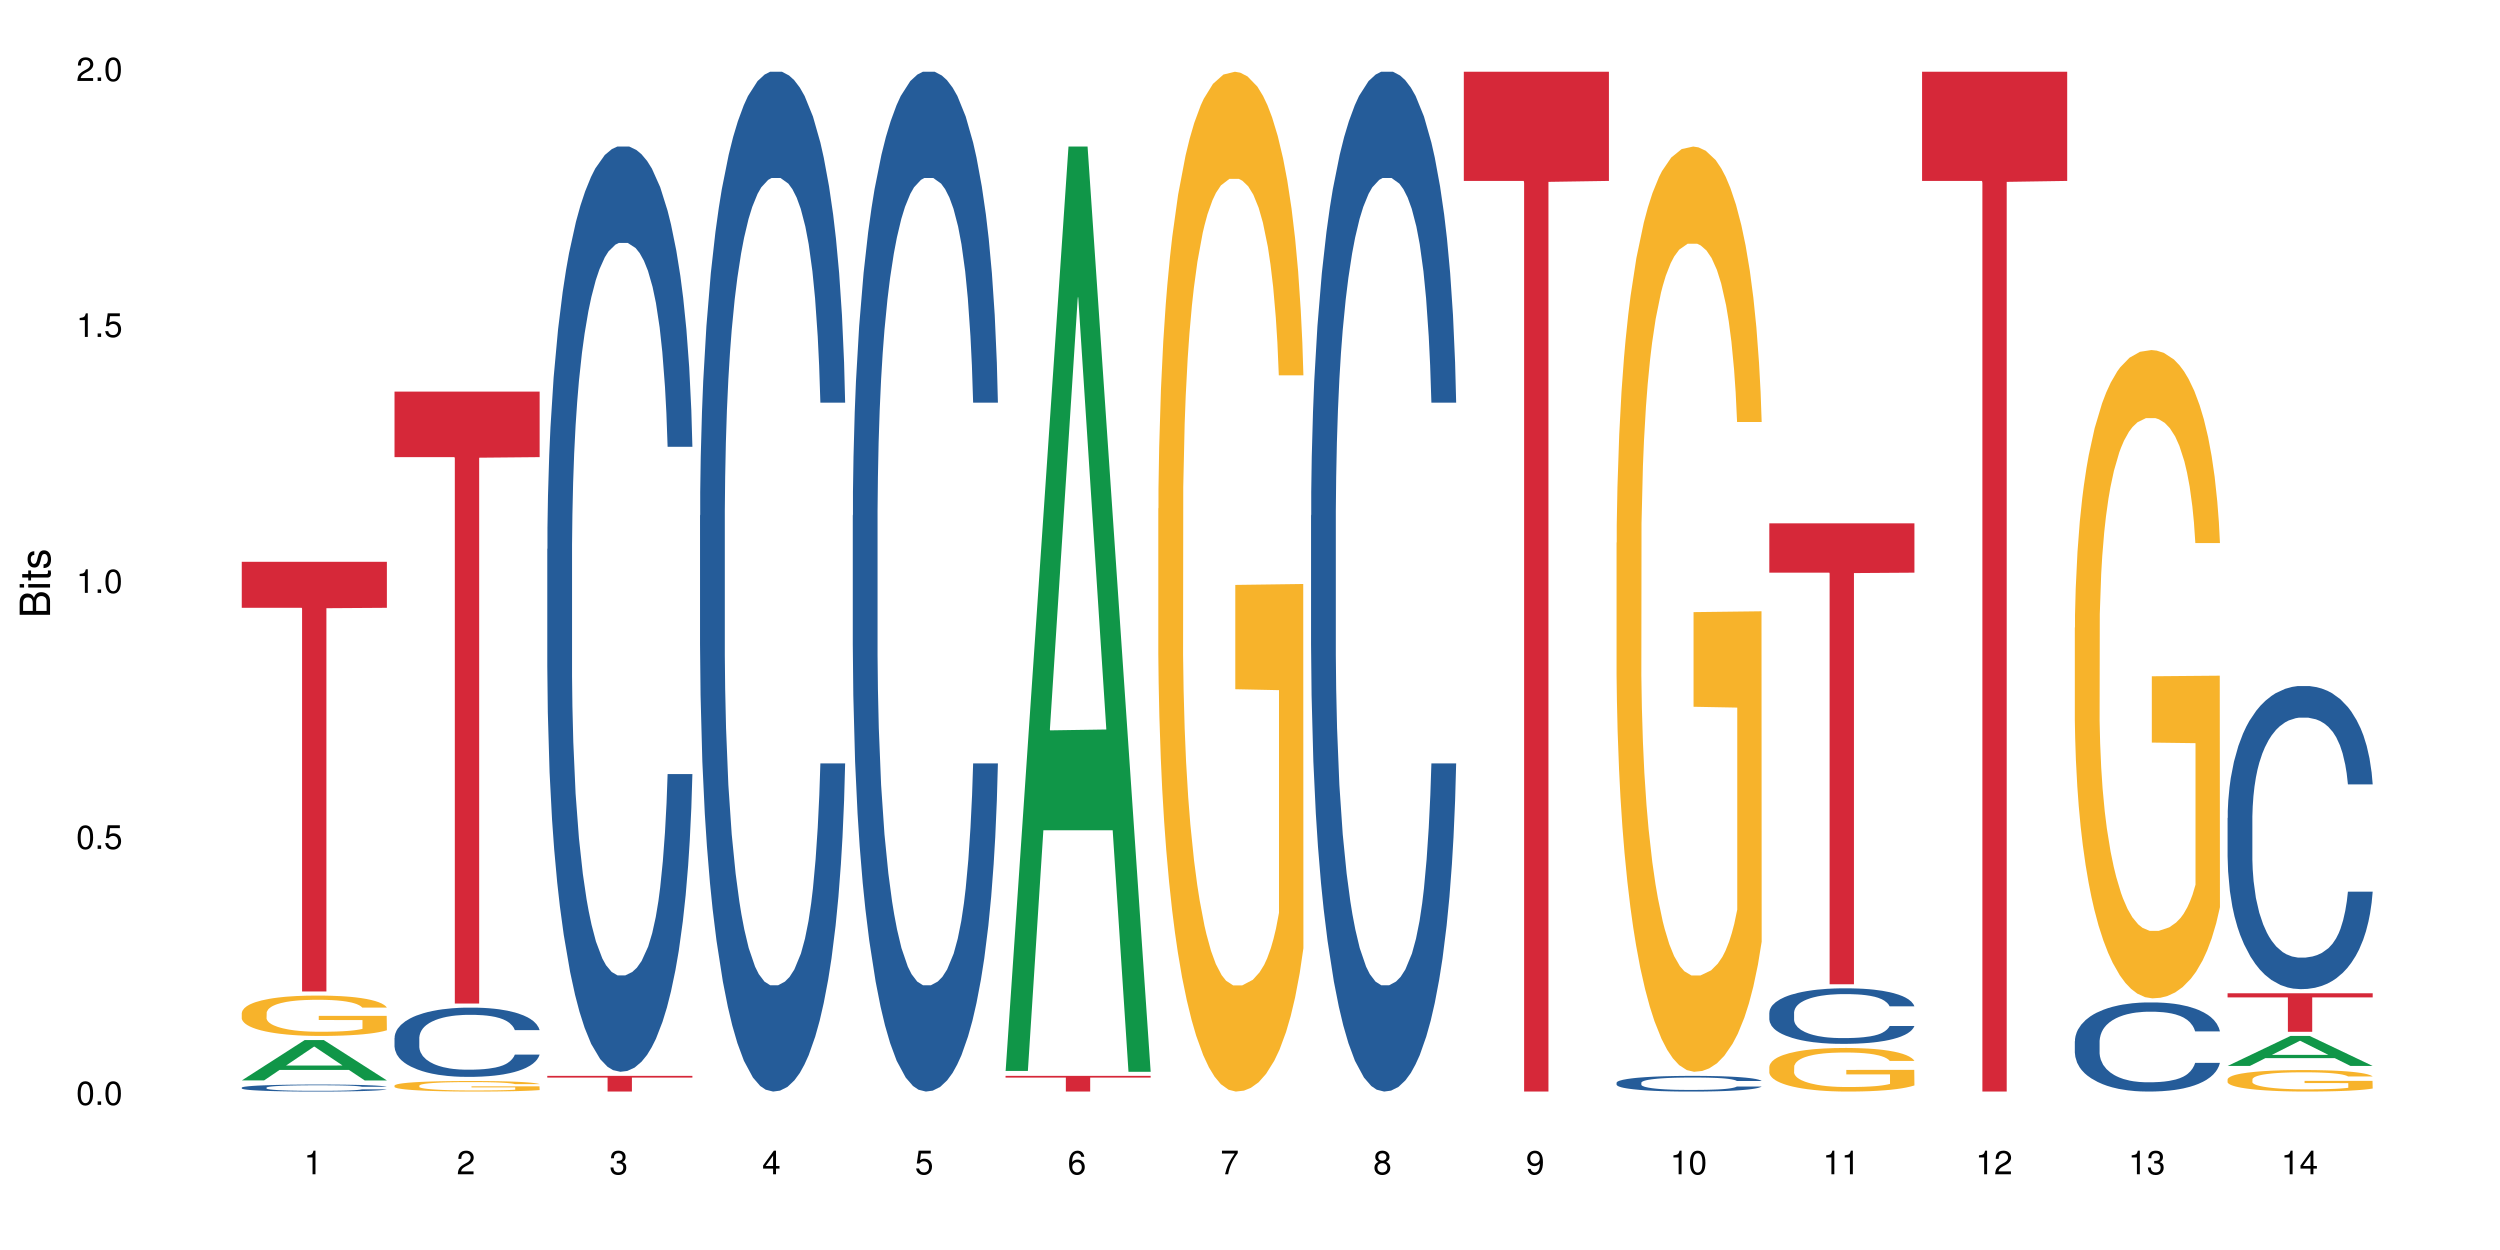 <?xml version="1.0" encoding="UTF-8"?>
<svg xmlns="http://www.w3.org/2000/svg" xmlns:xlink="http://www.w3.org/1999/xlink" width="720pt" height="360pt" viewBox="0 0 720 360" version="1.1">
<defs>
<g>
<symbol overflow="visible" id="glyph0-0">
<path style="stroke:none;" d=""/>
</symbol>
<symbol overflow="visible" id="glyph0-1">
<path style="stroke:none;" d="M 2.641 -6.797 C 2 -6.797 1.422 -6.531 1.078 -6.047 C 0.641 -5.453 0.406 -4.547 0.406 -3.297 C 0.406 -1 1.188 0.219 2.641 0.219 C 4.078 0.219 4.859 -1 4.859 -3.234 C 4.859 -4.562 4.656 -5.438 4.203 -6.047 C 3.844 -6.531 3.281 -6.797 2.641 -6.797 Z M 2.641 -6.047 C 3.547 -6.047 4 -5.125 4 -3.312 C 4 -1.375 3.562 -0.484 2.625 -0.484 C 1.734 -0.484 1.281 -1.422 1.281 -3.281 C 1.281 -5.141 1.734 -6.047 2.641 -6.047 Z M 2.641 -6.047 "/>
</symbol>
<symbol overflow="visible" id="glyph0-2">
<path style="stroke:none;" d="M 1.828 -1 L 0.828 -1 L 0.828 0 L 1.828 0 Z M 1.828 -1 "/>
</symbol>
<symbol overflow="visible" id="glyph0-3">
<path style="stroke:none;" d="M 4.562 -6.797 L 1.062 -6.797 L 0.547 -3.094 L 1.328 -3.094 C 1.719 -3.562 2.047 -3.734 2.578 -3.734 C 3.484 -3.734 4.062 -3.109 4.062 -2.094 C 4.062 -1.125 3.484 -0.531 2.578 -0.531 C 1.828 -0.531 1.375 -0.906 1.188 -1.672 L 0.328 -1.672 C 0.453 -1.109 0.547 -0.844 0.75 -0.594 C 1.125 -0.078 1.828 0.219 2.594 0.219 C 3.969 0.219 4.922 -0.781 4.922 -2.219 C 4.922 -3.562 4.031 -4.484 2.719 -4.484 C 2.25 -4.484 1.859 -4.359 1.469 -4.062 L 1.734 -5.969 L 4.562 -5.969 Z M 4.562 -6.797 "/>
</symbol>
<symbol overflow="visible" id="glyph0-4">
<path style="stroke:none;" d="M 2.484 -4.844 L 2.484 0 L 3.328 0 L 3.328 -6.797 L 2.766 -6.797 C 2.469 -5.75 2.281 -5.609 0.984 -5.453 L 0.984 -4.844 Z M 2.484 -4.844 "/>
</symbol>
<symbol overflow="visible" id="glyph0-5">
<path style="stroke:none;" d="M 4.859 -0.828 L 1.281 -0.828 C 1.359 -1.391 1.672 -1.75 2.5 -2.234 L 3.469 -2.75 C 4.406 -3.266 4.906 -3.969 4.906 -4.812 C 4.906 -5.375 4.672 -5.906 4.266 -6.266 C 3.859 -6.625 3.375 -6.797 2.719 -6.797 C 1.859 -6.797 1.219 -6.5 0.844 -5.922 C 0.609 -5.562 0.5 -5.125 0.484 -4.438 L 1.328 -4.438 C 1.359 -4.906 1.406 -5.188 1.531 -5.406 C 1.75 -5.812 2.188 -6.062 2.703 -6.062 C 3.469 -6.062 4.031 -5.516 4.031 -4.781 C 4.031 -4.25 3.719 -3.797 3.125 -3.438 L 2.234 -2.938 C 0.812 -2.141 0.406 -1.5 0.328 0 L 4.859 0 Z M 4.859 -0.828 "/>
</symbol>
<symbol overflow="visible" id="glyph0-6">
<path style="stroke:none;" d="M 2.125 -3.125 L 2.578 -3.125 C 3.516 -3.125 3.984 -2.703 3.984 -1.891 C 3.984 -1.031 3.469 -0.531 2.578 -0.531 C 1.656 -0.531 1.203 -0.984 1.156 -1.969 L 0.312 -1.969 C 0.344 -1.422 0.438 -1.078 0.609 -0.766 C 0.953 -0.109 1.625 0.219 2.547 0.219 C 3.953 0.219 4.859 -0.609 4.859 -1.906 C 4.859 -2.766 4.516 -3.25 3.703 -3.516 C 4.344 -3.766 4.656 -4.25 4.656 -4.938 C 4.656 -6.109 3.875 -6.797 2.578 -6.797 C 1.203 -6.797 0.484 -6.047 0.453 -4.609 L 1.297 -4.609 C 1.312 -5.016 1.344 -5.25 1.453 -5.453 C 1.641 -5.828 2.062 -6.062 2.594 -6.062 C 3.344 -6.062 3.797 -5.625 3.797 -4.906 C 3.797 -4.422 3.609 -4.141 3.25 -3.984 C 3.016 -3.891 2.719 -3.844 2.125 -3.844 Z M 2.125 -3.125 "/>
</symbol>
<symbol overflow="visible" id="glyph0-7">
<path style="stroke:none;" d="M 3.141 -1.625 L 3.141 0 L 3.984 0 L 3.984 -1.625 L 4.984 -1.625 L 4.984 -2.391 L 3.984 -2.391 L 3.984 -6.797 L 3.359 -6.797 L 0.266 -2.516 L 0.266 -1.625 Z M 3.141 -2.391 L 1 -2.391 L 3.141 -5.359 Z M 3.141 -2.391 "/>
</symbol>
<symbol overflow="visible" id="glyph0-8">
<path style="stroke:none;" d="M 4.781 -5.031 C 4.609 -6.141 3.891 -6.797 2.844 -6.797 C 2.094 -6.797 1.422 -6.438 1.031 -5.828 C 0.609 -5.172 0.406 -4.344 0.406 -3.094 C 0.406 -1.953 0.578 -1.234 0.984 -0.625 C 1.359 -0.078 1.953 0.219 2.703 0.219 C 3.984 0.219 4.922 -0.734 4.922 -2.078 C 4.922 -3.344 4.062 -4.234 2.844 -4.234 C 2.172 -4.234 1.641 -3.969 1.281 -3.469 C 1.281 -5.125 1.828 -6.047 2.797 -6.047 C 3.391 -6.047 3.797 -5.672 3.938 -5.031 Z M 2.734 -3.484 C 3.547 -3.484 4.062 -2.922 4.062 -2 C 4.062 -1.156 3.484 -0.531 2.703 -0.531 C 1.922 -0.531 1.328 -1.188 1.328 -2.047 C 1.328 -2.891 1.906 -3.484 2.734 -3.484 Z M 2.734 -3.484 "/>
</symbol>
<symbol overflow="visible" id="glyph0-9">
<path style="stroke:none;" d="M 4.984 -6.797 L 0.438 -6.797 L 0.438 -5.969 L 4.109 -5.969 C 2.5 -3.656 1.828 -2.234 1.328 0 L 2.219 0 C 2.594 -2.172 3.453 -4.047 4.984 -6.094 Z M 4.984 -6.797 "/>
</symbol>
<symbol overflow="visible" id="glyph0-10">
<path style="stroke:none;" d="M 3.75 -3.578 C 4.453 -4 4.688 -4.344 4.688 -4.984 C 4.688 -6.047 3.844 -6.797 2.641 -6.797 C 1.438 -6.797 0.594 -6.047 0.594 -4.984 C 0.594 -4.359 0.828 -4.016 1.516 -3.578 C 0.734 -3.203 0.359 -2.641 0.359 -1.891 C 0.359 -0.641 1.297 0.219 2.641 0.219 C 3.984 0.219 4.922 -0.641 4.922 -1.875 C 4.922 -2.641 4.531 -3.203 3.75 -3.578 Z M 2.641 -6.047 C 3.359 -6.047 3.812 -5.625 3.812 -4.969 C 3.812 -4.344 3.344 -3.922 2.641 -3.922 C 1.922 -3.922 1.453 -4.344 1.453 -4.984 C 1.453 -5.625 1.922 -6.047 2.641 -6.047 Z M 2.641 -3.203 C 3.484 -3.203 4.062 -2.672 4.062 -1.875 C 4.062 -1.062 3.484 -0.531 2.625 -0.531 C 1.797 -0.531 1.219 -1.078 1.219 -1.875 C 1.219 -2.672 1.797 -3.203 2.641 -3.203 Z M 2.641 -3.203 "/>
</symbol>
<symbol overflow="visible" id="glyph0-11">
<path style="stroke:none;" d="M 0.516 -1.547 C 0.672 -0.438 1.406 0.219 2.438 0.219 C 3.188 0.219 3.859 -0.141 4.266 -0.75 C 4.688 -1.406 4.891 -2.25 4.891 -3.484 C 4.891 -4.625 4.703 -5.359 4.312 -5.953 C 3.938 -6.5 3.344 -6.797 2.594 -6.797 C 1.297 -6.797 0.359 -5.844 0.359 -4.516 C 0.359 -3.25 1.234 -2.344 2.453 -2.344 C 3.094 -2.344 3.562 -2.578 4.016 -3.109 C 4 -1.453 3.469 -0.531 2.5 -0.531 C 1.906 -0.531 1.484 -0.906 1.359 -1.547 Z M 2.578 -6.062 C 3.375 -6.062 3.969 -5.406 3.969 -4.531 C 3.969 -3.688 3.375 -3.094 2.547 -3.094 C 1.734 -3.094 1.234 -3.672 1.234 -4.578 C 1.234 -5.438 1.797 -6.062 2.578 -6.062 Z M 2.578 -6.062 "/>
</symbol>
<symbol overflow="visible" id="glyph1-0">
<path style="stroke:none;" d=""/>
</symbol>
<symbol overflow="visible" id="glyph1-1">
<path style="stroke:none;" d="M 0 -0.953 L 0 -4.891 C 0 -5.719 -0.234 -6.344 -0.734 -6.797 C -1.188 -7.234 -1.812 -7.469 -2.5 -7.469 C -3.547 -7.469 -4.188 -7 -4.625 -5.875 C -4.984 -6.672 -5.641 -7.094 -6.531 -7.094 C -7.156 -7.094 -7.734 -6.859 -8.141 -6.391 C -8.562 -5.938 -8.75 -5.344 -8.75 -4.5 L -8.75 -0.953 Z M -4.984 -2.062 L -7.766 -2.062 L -7.766 -4.219 C -7.766 -4.844 -7.688 -5.203 -7.453 -5.5 C -7.219 -5.812 -6.859 -5.969 -6.375 -5.969 C -5.906 -5.969 -5.531 -5.812 -5.297 -5.5 C -5.062 -5.203 -4.984 -4.844 -4.984 -4.219 Z M -0.984 -2.062 L -4 -2.062 L -4 -4.781 C -4 -5.328 -3.859 -5.688 -3.578 -5.953 C -3.297 -6.219 -2.922 -6.359 -2.484 -6.359 C -2.062 -6.359 -1.688 -6.219 -1.406 -5.953 C -1.109 -5.688 -0.984 -5.328 -0.984 -4.781 Z M -0.984 -2.062 "/>
</symbol>
<symbol overflow="visible" id="glyph1-2">
<path style="stroke:none;" d="M -6.281 -1.797 L -6.281 -0.797 L 0 -0.797 L 0 -1.797 Z M -8.75 -1.797 L -8.75 -0.797 L -7.484 -0.797 L -7.484 -1.797 Z M -8.75 -1.797 "/>
</symbol>
<symbol overflow="visible" id="glyph1-3">
<path style="stroke:none;" d="M -6.281 -3.047 L -6.281 -2.016 L -8.016 -2.016 L -8.016 -1.016 L -6.281 -1.016 L -6.281 -0.172 L -5.469 -0.172 L -5.469 -1.016 L -0.719 -1.016 C -0.078 -1.016 0.281 -1.453 0.281 -2.234 C 0.281 -2.469 0.25 -2.719 0.188 -3.047 L -0.641 -3.047 C -0.609 -2.922 -0.594 -2.766 -0.594 -2.562 C -0.594 -2.141 -0.719 -2.016 -1.156 -2.016 L -5.469 -2.016 L -5.469 -3.047 Z M -6.281 -3.047 "/>
</symbol>
<symbol overflow="visible" id="glyph1-4">
<path style="stroke:none;" d="M -4.531 -5.25 C -5.766 -5.25 -6.469 -4.422 -6.469 -2.969 C -6.469 -1.516 -5.719 -0.562 -4.547 -0.562 C -3.562 -0.562 -3.094 -1.062 -2.734 -2.562 L -2.516 -3.484 C -2.344 -4.188 -2.094 -4.469 -1.625 -4.469 C -1.047 -4.469 -0.641 -3.875 -0.641 -3 C -0.641 -2.453 -0.797 -2 -1.062 -1.75 C -1.25 -1.594 -1.422 -1.531 -1.875 -1.469 L -1.875 -0.406 C -0.422 -0.453 0.281 -1.266 0.281 -2.922 C 0.281 -4.5 -0.5 -5.516 -1.719 -5.516 C -2.656 -5.516 -3.172 -4.984 -3.469 -3.734 L -3.703 -2.766 C -3.891 -1.953 -4.156 -1.609 -4.594 -1.609 C -5.172 -1.609 -5.547 -2.125 -5.547 -2.938 C -5.547 -3.75 -5.203 -4.172 -4.531 -4.203 Z M -4.531 -5.25 "/>
</symbol>
</g>
</defs>
<g id="surface32372">
<rect x="0" y="0" width="720" height="360" style="fill:rgb(100%,100%,100%);fill-opacity:1;stroke:none;"/>
<path style=" stroke:none;fill-rule:nonzero;fill:rgb(6.275%,58.824%,28.235%);fill-opacity:1;" d="M 69.629 311.156 L 69.676 311.145 L 87.758 299.535 L 93.25 299.535 L 111.422 311.168 L 105.039 311.168 L 100.484 308.133 L 80.523 308.133 L 76.059 311.156 L 69.629 311.156 L 82.445 306.875 L 98.652 306.863 L 90.57 301.434 L 90.48 301.426 L 90.391 301.457 L 82.398 306.863 L 82.445 306.875 Z M 69.629 311.156 "/>
<path style=" stroke:none;fill-rule:nonzero;fill:rgb(14.51%,36.078%,60%);fill-opacity:1;" d="M 69.629 313.227 L 69.68 313.227 L 69.68 313.18 L 69.832 313.109 L 70.191 313.023 L 70.547 312.961 L 71.465 312.852 L 72.738 312.746 L 74.062 312.664 L 75.031 312.617 L 75.898 312.582 L 77.887 312.512 L 79.16 312.477 L 80.535 312.445 L 82.219 312.414 L 83.441 312.395 L 86.195 312.367 L 88.234 312.352 L 89.812 312.348 L 93.227 312.348 L 95.266 312.355 L 96.746 312.363 L 98.375 312.379 L 99.75 312.395 L 102.148 312.438 L 104.289 312.488 L 105.258 312.516 L 106.785 312.574 L 107.957 312.629 L 108.773 312.68 L 109.691 312.746 L 110.504 312.828 L 111.117 312.926 L 111.422 313.004 L 104.289 313.004 L 103.93 312.93 L 103.523 312.871 L 102.758 312.797 L 101.992 312.742 L 100.922 312.688 L 99.957 312.652 L 98.629 312.617 L 97.457 312.598 L 96.234 312.582 L 95.062 312.57 L 92.82 312.559 L 90.219 312.559 L 89.254 312.562 L 87.266 312.578 L 86.195 312.59 L 84.664 312.617 L 83.594 312.641 L 82.32 312.676 L 81.453 312.707 L 80.383 312.758 L 79.617 312.797 L 78.754 312.859 L 78.242 312.906 L 77.785 312.957 L 77.375 313.02 L 77.07 313.082 L 76.867 313.152 L 76.766 313.219 L 76.766 313.504 L 76.867 313.57 L 77.121 313.648 L 77.785 313.762 L 78.754 313.859 L 79.875 313.938 L 80.945 313.992 L 81.555 314.02 L 82.371 314.047 L 83.645 314.086 L 85.48 314.121 L 86.551 314.137 L 88.184 314.152 L 89.863 314.16 L 92.105 314.16 L 94.094 314.152 L 95.418 314.145 L 96.797 314.129 L 98.68 314.098 L 99.852 314.066 L 100.871 314.031 L 101.637 313.996 L 102.148 313.969 L 102.91 313.91 L 103.523 313.848 L 103.98 313.781 L 104.289 313.719 L 111.422 313.719 L 111.117 313.793 L 110.66 313.867 L 110.199 313.918 L 109.484 313.984 L 108.672 314.043 L 107.5 314.105 L 106.531 314.148 L 105.258 314.195 L 104.082 314.23 L 102.809 314.262 L 100.922 314.297 L 99.699 314.316 L 98.375 314.332 L 96.797 314.348 L 94.809 314.363 L 92.668 314.367 L 90.68 314.371 L 88.539 314.367 L 86.957 314.359 L 84.867 314.344 L 82.27 314.309 L 80.383 314.273 L 78.906 314.238 L 77.633 314.203 L 76.203 314.152 L 74.371 314.07 L 73.25 314.008 L 72.484 313.957 L 71.617 313.883 L 71.004 313.82 L 70.293 313.715 L 69.781 313.586 L 69.629 313.484 Z M 69.629 313.227 "/>
<path style=" stroke:none;fill-rule:nonzero;fill:rgb(96.863%,70.196%,16.863%);fill-opacity:1;" d="M 69.629 291.703 L 69.68 291.695 L 69.68 291.48 L 69.883 291.004 L 70.395 290.344 L 71.055 289.805 L 71.77 289.379 L 72.23 289.156 L 72.992 288.836 L 73.656 288.602 L 75.336 288.125 L 77.477 287.68 L 78.652 287.488 L 79.977 287.309 L 81.863 287.105 L 82.727 287.031 L 85.379 286.859 L 88.387 286.754 L 91.699 286.723 L 93.227 286.734 L 95.316 286.777 L 98.172 286.891 L 99.801 287 L 101.078 287.105 L 102.402 287.242 L 104.031 287.457 L 105.562 287.711 L 106.785 287.965 L 108.008 288.285 L 109.027 288.625 L 109.895 288.996 L 110.66 289.441 L 111.117 289.812 L 111.422 290.188 L 104.34 290.188 L 103.93 289.812 L 103.473 289.527 L 102.707 289.176 L 101.941 288.922 L 101.18 288.719 L 99.75 288.445 L 98.527 288.273 L 97 288.125 L 95.52 288.027 L 93.84 287.965 L 92.82 287.945 L 90.117 287.945 L 87.672 288.02 L 86.246 288.102 L 85.227 288.188 L 83.797 288.348 L 82.934 288.477 L 82.422 288.559 L 80.895 288.891 L 79.875 289.188 L 79.312 289.391 L 78.602 289.707 L 78.09 289.996 L 77.531 290.418 L 77.223 290.738 L 76.816 291.461 L 76.766 293.371 L 76.918 293.777 L 77.223 294.211 L 77.633 294.594 L 78.242 295 L 78.855 295.305 L 79.926 295.719 L 80.844 295.996 L 81.555 296.176 L 82.934 296.465 L 83.492 296.559 L 84.816 296.75 L 86.195 296.898 L 87.875 297.027 L 89.148 297.09 L 91.188 297.145 L 93.789 297.145 L 96.848 297.082 L 98.781 296.996 L 100.109 296.91 L 100.977 296.836 L 102.047 296.719 L 102.809 296.613 L 103.523 296.496 L 104.391 296.316 L 104.391 293.777 L 91.801 293.766 L 91.801 292.574 L 111.371 292.566 L 111.422 296.719 L 110.352 297.008 L 109.027 297.281 L 107.754 297.496 L 106.43 297.676 L 104.543 297.879 L 103.012 298.004 L 100.668 298.152 L 98.527 298.25 L 96.285 298.312 L 94.297 298.344 L 91.953 298.355 L 89.863 298.332 L 87.621 298.27 L 85.836 298.184 L 84.207 298.078 L 82.574 297.941 L 80.535 297.719 L 79.211 297.539 L 77.836 297.312 L 76.461 297.047 L 75.234 296.762 L 74.422 296.539 L 73.605 296.285 L 72.738 295.965 L 71.922 295.605 L 71.312 295.273 L 70.75 294.902 L 70.344 294.551 L 69.934 294.074 L 69.73 293.691 L 69.629 293.363 Z M 69.629 291.703 "/>
<path style=" stroke:none;fill-rule:nonzero;fill:rgb(83.922%,15.686%,22.353%);fill-opacity:1;" d="M 69.629 161.801 L 111.422 161.801 L 111.422 175.047 L 94.004 175.164 L 94.004 285.543 L 86.996 285.543 L 86.996 175.281 L 86.895 175.047 L 69.629 175.047 Z M 69.629 161.801 "/>
<path style=" stroke:none;fill-rule:nonzero;fill:rgb(14.51%,36.078%,60%);fill-opacity:1;" d="M 113.621 298.883 L 113.672 298.863 L 113.672 298.426 L 113.828 297.734 L 114.184 296.859 L 114.539 296.258 L 115.457 295.18 L 116.73 294.141 L 118.059 293.34 L 119.023 292.867 L 119.891 292.5 L 121.879 291.828 L 123.152 291.48 L 124.531 291.172 L 126.211 290.859 L 127.434 290.68 L 130.188 290.387 L 132.227 290.258 L 133.805 290.203 L 137.223 290.203 L 139.258 290.277 L 140.738 290.367 L 142.367 290.516 L 143.746 290.68 L 146.141 291.078 L 148.281 291.59 L 149.25 291.883 L 150.777 292.445 L 151.949 292.992 L 152.766 293.469 L 153.684 294.141 L 154.5 294.961 L 155.109 295.891 L 155.418 296.676 L 148.281 296.676 L 147.926 295.945 L 147.516 295.383 L 146.75 294.633 L 145.988 294.105 L 144.918 293.578 L 143.949 293.23 L 142.625 292.883 L 141.453 292.664 L 140.227 292.5 L 139.055 292.391 L 136.812 292.281 L 134.215 292.281 L 133.246 292.32 L 131.258 292.465 L 130.188 292.594 L 128.66 292.848 L 127.59 293.086 L 126.312 293.449 L 125.449 293.758 L 124.379 294.234 L 123.613 294.652 L 122.746 295.254 L 122.234 295.711 L 121.777 296.219 L 121.371 296.82 L 121.062 297.461 L 120.859 298.133 L 120.758 298.789 L 120.758 301.617 L 120.859 302.273 L 121.113 303.039 L 121.777 304.148 L 122.746 305.117 L 123.867 305.883 L 124.938 306.43 L 125.551 306.684 L 126.363 306.977 L 127.641 307.34 L 129.473 307.703 L 130.543 307.852 L 132.176 307.996 L 133.855 308.07 L 136.098 308.07 L 138.086 307.996 L 139.414 307.906 L 140.789 307.758 L 142.676 307.449 L 143.848 307.156 L 144.867 306.812 L 145.629 306.465 L 146.141 306.172 L 146.906 305.609 L 147.516 304.988 L 147.977 304.352 L 148.281 303.73 L 155.418 303.73 L 155.109 304.461 L 154.652 305.172 L 154.191 305.699 L 153.48 306.336 L 152.664 306.902 L 151.492 307.539 L 150.523 307.961 L 149.25 308.414 L 148.078 308.762 L 146.805 309.07 L 144.918 309.438 L 143.695 309.617 L 142.367 309.781 L 140.789 309.926 L 138.801 310.055 L 136.66 310.129 L 134.672 310.145 L 132.531 310.109 L 130.953 310.035 L 128.863 309.871 L 126.262 309.547 L 124.379 309.199 L 122.898 308.852 L 121.625 308.488 L 120.199 307.996 L 118.363 307.195 L 117.242 306.574 L 116.477 306.062 L 115.609 305.352 L 115 304.715 L 114.285 303.695 L 113.777 302.398 L 113.621 301.398 Z M 113.621 298.883 "/>
<path style=" stroke:none;fill-rule:nonzero;fill:rgb(96.863%,70.196%,16.863%);fill-opacity:1;" d="M 113.621 312.629 L 113.672 312.629 L 113.672 312.57 L 113.879 312.445 L 114.387 312.273 L 115.051 312.133 L 115.762 312.02 L 116.223 311.961 L 116.988 311.879 L 117.648 311.816 L 119.332 311.691 L 121.473 311.578 L 122.645 311.527 L 123.969 311.48 L 125.855 311.426 L 126.723 311.406 L 129.371 311.363 L 132.379 311.336 L 135.691 311.324 L 137.223 311.328 L 139.312 311.34 L 142.164 311.371 L 143.797 311.398 L 145.07 311.426 L 146.395 311.461 L 148.027 311.52 L 149.555 311.586 L 150.777 311.652 L 152 311.734 L 153.02 311.824 L 153.887 311.922 L 154.652 312.039 L 155.109 312.137 L 155.418 312.234 L 148.332 312.234 L 147.926 312.137 L 147.465 312.059 L 146.699 311.969 L 145.938 311.902 L 145.172 311.848 L 143.746 311.777 L 142.523 311.73 L 140.992 311.691 L 139.516 311.668 L 137.832 311.652 L 136.812 311.645 L 134.113 311.645 L 131.664 311.664 L 130.238 311.688 L 129.219 311.711 L 127.793 311.75 L 126.926 311.785 L 126.414 311.809 L 124.887 311.895 L 123.867 311.973 L 123.305 312.023 L 122.594 312.105 L 122.082 312.184 L 121.523 312.293 L 121.219 312.379 L 120.809 312.566 L 120.758 313.066 L 120.91 313.172 L 121.219 313.285 L 121.625 313.387 L 122.234 313.492 L 122.848 313.574 L 123.918 313.68 L 124.836 313.754 L 125.551 313.801 L 126.926 313.875 L 127.484 313.902 L 128.812 313.949 L 130.188 313.988 L 131.871 314.023 L 133.145 314.039 L 135.184 314.055 L 137.781 314.055 L 140.84 314.035 L 142.777 314.016 L 144.102 313.992 L 144.969 313.973 L 146.039 313.941 L 146.805 313.914 L 147.516 313.883 L 148.383 313.836 L 148.383 313.172 L 135.793 313.168 L 135.793 312.859 L 155.367 312.855 L 155.418 313.941 L 154.348 314.016 L 153.02 314.09 L 151.746 314.145 L 150.422 314.191 L 148.535 314.246 L 147.008 314.277 L 144.664 314.316 L 142.523 314.344 L 140.277 314.359 L 138.293 314.367 L 135.945 314.371 L 133.855 314.363 L 131.613 314.348 L 129.832 314.324 L 128.199 314.297 L 126.57 314.262 L 124.531 314.203 L 123.203 314.156 L 121.828 314.098 L 120.453 314.027 L 119.23 313.953 L 118.414 313.895 L 117.598 313.828 L 116.73 313.746 L 115.918 313.652 L 115.305 313.562 L 114.742 313.469 L 114.336 313.375 L 113.93 313.25 L 113.727 313.148 L 113.621 313.062 Z M 113.621 312.629 "/>
<path style=" stroke:none;fill-rule:nonzero;fill:rgb(83.922%,15.686%,22.353%);fill-opacity:1;" d="M 113.621 112.789 L 155.418 112.789 L 155.418 131.652 L 138 131.82 L 138 289.027 L 130.988 289.027 L 130.988 131.984 L 130.887 131.652 L 113.621 131.652 Z M 113.621 112.789 "/>
<path style=" stroke:none;fill-rule:nonzero;fill:rgb(14.51%,36.078%,60%);fill-opacity:1;" d="M 157.617 158.145 L 157.668 157.902 L 157.668 152.055 L 157.82 142.801 L 158.176 131.109 L 158.535 123.07 L 159.449 108.699 L 160.727 94.816 L 162.051 84.098 L 163.02 77.766 L 163.887 72.895 L 165.871 63.883 L 167.148 59.254 L 168.523 55.113 L 170.207 50.973 L 171.43 48.535 L 174.18 44.641 L 176.219 42.934 L 177.801 42.203 L 181.215 42.203 L 183.254 43.18 L 184.73 44.395 L 186.363 46.344 L 187.738 48.535 L 190.133 53.895 L 192.273 60.715 L 193.242 64.613 L 194.773 72.164 L 195.945 79.473 L 196.758 85.805 L 197.676 94.816 L 198.492 105.777 L 199.105 118.199 L 199.41 128.672 L 192.273 128.672 L 191.918 118.93 L 191.512 111.379 L 190.746 101.395 L 189.98 94.328 L 188.91 87.266 L 187.941 82.637 L 186.617 78.008 L 185.445 75.086 L 184.223 72.895 L 183.051 71.434 L 180.805 69.973 L 178.207 69.973 L 177.238 70.457 L 175.25 72.406 L 174.18 74.113 L 172.652 77.523 L 171.582 80.688 L 170.309 85.559 L 169.441 89.699 L 168.371 96.035 L 167.605 101.637 L 166.738 109.676 L 166.23 115.762 L 165.77 122.582 L 165.363 130.621 L 165.059 139.148 L 164.855 148.16 L 164.75 156.93 L 164.75 194.684 L 164.855 203.449 L 165.109 213.68 L 165.77 228.539 L 166.738 241.449 L 167.859 251.68 L 168.93 258.988 L 169.543 262.395 L 170.359 266.293 L 171.633 271.164 L 173.469 276.035 L 174.539 277.984 L 176.168 279.934 L 177.852 280.91 L 180.094 280.91 L 182.082 279.934 L 183.406 278.715 L 184.781 276.766 L 186.668 272.625 L 187.84 268.73 L 188.859 264.102 L 189.625 259.473 L 190.133 255.578 L 190.898 248.027 L 191.512 239.742 L 191.969 231.219 L 192.273 222.938 L 199.41 222.938 L 199.105 232.68 L 198.645 242.18 L 198.188 249.242 L 197.473 257.77 L 196.656 265.32 L 195.484 273.844 L 194.516 279.445 L 193.242 285.535 L 192.07 290.164 L 190.797 294.305 L 188.91 299.176 L 187.688 301.613 L 186.363 303.805 L 184.781 305.754 L 182.793 307.457 L 180.652 308.434 L 178.664 308.676 L 176.523 308.188 L 174.945 307.215 L 172.855 305.023 L 170.258 300.637 L 168.371 296.012 L 166.891 291.383 L 165.617 286.512 L 164.191 279.934 L 162.355 269.215 L 161.234 260.934 L 160.469 254.113 L 159.605 244.617 L 158.992 236.09 L 158.277 222.449 L 157.77 205.156 L 157.617 191.758 Z M 157.617 158.145 "/>
<path style=" stroke:none;fill-rule:nonzero;fill:rgb(83.922%,15.686%,22.353%);fill-opacity:1;" d="M 157.617 309.855 L 199.41 309.855 L 199.41 310.34 L 181.992 310.344 L 181.992 314.371 L 174.984 314.371 L 174.984 310.348 L 174.883 310.34 L 157.617 310.34 Z M 157.617 309.855 "/>
<path style=" stroke:none;fill-rule:nonzero;fill:rgb(14.51%,36.078%,60%);fill-opacity:1;" d="M 201.609 148.457 L 201.66 148.188 L 201.66 141.742 L 201.812 131.543 L 202.172 118.656 L 202.527 109.797 L 203.445 93.957 L 204.719 78.652 L 206.043 66.84 L 207.012 59.859 L 207.879 54.492 L 209.867 44.559 L 211.141 39.457 L 212.516 34.891 L 214.199 30.328 L 215.422 27.645 L 218.176 23.348 L 220.211 21.469 L 221.793 20.664 L 225.207 20.664 L 227.246 21.738 L 228.723 23.078 L 230.355 25.227 L 231.73 27.645 L 234.129 33.551 L 236.27 41.066 L 237.234 45.363 L 238.766 53.684 L 239.938 61.738 L 240.754 68.719 L 241.672 78.652 L 242.484 90.734 L 243.098 104.426 L 243.402 115.969 L 236.27 115.969 L 235.91 105.23 L 235.504 96.91 L 234.738 85.902 L 233.973 78.117 L 232.902 70.332 L 231.934 65.23 L 230.609 60.129 L 229.438 56.906 L 228.215 54.492 L 227.043 52.879 L 224.801 51.27 L 222.199 51.27 L 221.23 51.805 L 219.246 53.953 L 218.176 55.832 L 216.645 59.59 L 215.574 63.082 L 214.301 68.449 L 213.434 73.016 L 212.363 79.996 L 211.598 86.172 L 210.734 95.031 L 210.223 101.742 L 209.766 109.258 L 209.355 118.117 L 209.051 127.516 L 208.848 137.449 L 208.746 147.113 L 208.746 188.727 L 208.848 198.391 L 209.102 209.668 L 209.766 226.043 L 210.734 240.273 L 211.855 251.547 L 212.926 259.602 L 213.535 263.359 L 214.352 267.656 L 215.625 273.027 L 217.461 278.395 L 218.531 280.543 L 220.16 282.691 L 221.844 283.766 L 224.086 283.766 L 226.074 282.691 L 227.398 281.348 L 228.777 279.199 L 230.66 274.637 L 231.832 270.34 L 232.852 265.242 L 233.617 260.141 L 234.129 255.844 L 234.891 247.52 L 235.504 238.395 L 235.961 228.996 L 236.27 219.867 L 243.402 219.867 L 243.098 230.609 L 242.641 241.078 L 242.18 248.863 L 241.465 258.262 L 240.652 266.582 L 239.48 275.98 L 238.512 282.152 L 237.234 288.867 L 236.062 293.969 L 234.789 298.531 L 232.902 303.898 L 231.68 306.586 L 230.355 309 L 228.777 311.148 L 226.789 313.027 L 224.648 314.102 L 222.66 314.371 L 220.52 313.832 L 218.938 312.762 L 216.848 310.344 L 214.25 305.512 L 212.363 300.41 L 210.887 295.309 L 209.613 289.941 L 208.184 282.691 L 206.348 270.879 L 205.227 261.75 L 204.465 254.234 L 203.598 243.762 L 202.984 234.367 L 202.273 219.332 L 201.762 200.27 L 201.609 185.504 Z M 201.609 148.457 "/>
<path style=" stroke:none;fill-rule:nonzero;fill:rgb(14.51%,36.078%,60%);fill-opacity:1;" d="M 245.602 148.457 L 245.652 148.188 L 245.652 141.742 L 245.809 131.543 L 246.164 118.656 L 246.52 109.797 L 247.438 93.957 L 248.711 78.652 L 250.035 66.84 L 251.004 59.859 L 251.871 54.492 L 253.859 44.559 L 255.133 39.457 L 256.512 34.891 L 258.191 30.328 L 259.414 27.645 L 262.168 23.348 L 264.207 21.469 L 265.785 20.664 L 269.199 20.664 L 271.238 21.738 L 272.719 23.078 L 274.348 25.227 L 275.727 27.645 L 278.121 33.551 L 280.262 41.066 L 281.23 45.363 L 282.758 53.684 L 283.93 61.738 L 284.746 68.719 L 285.664 78.652 L 286.48 90.734 L 287.09 104.426 L 287.398 115.969 L 280.262 115.969 L 279.906 105.23 L 279.496 96.91 L 278.73 85.902 L 277.969 78.117 L 276.898 70.332 L 275.93 65.23 L 274.605 60.129 L 273.43 56.906 L 272.207 54.492 L 271.035 52.879 L 268.793 51.27 L 266.195 51.27 L 265.227 51.805 L 263.238 53.953 L 262.168 55.832 L 260.637 59.59 L 259.566 63.082 L 258.293 68.449 L 257.426 73.016 L 256.355 79.996 L 255.594 86.172 L 254.727 95.031 L 254.215 101.742 L 253.758 109.258 L 253.352 118.117 L 253.043 127.516 L 252.84 137.449 L 252.738 147.113 L 252.738 188.727 L 252.84 198.391 L 253.094 209.668 L 253.758 226.043 L 254.727 240.273 L 255.848 251.547 L 256.918 259.602 L 257.531 263.359 L 258.344 267.656 L 259.617 273.027 L 261.453 278.395 L 262.523 280.543 L 264.156 282.691 L 265.836 283.766 L 268.078 283.766 L 270.066 282.691 L 271.395 281.348 L 272.77 279.199 L 274.656 274.637 L 275.828 270.34 L 276.848 265.242 L 277.609 260.141 L 278.121 255.844 L 278.887 247.52 L 279.496 238.395 L 279.957 228.996 L 280.262 219.867 L 287.398 219.867 L 287.09 230.609 L 286.633 241.078 L 286.172 248.863 L 285.461 258.262 L 284.645 266.582 L 283.473 275.98 L 282.504 282.152 L 281.23 288.867 L 280.059 293.969 L 278.781 298.531 L 276.898 303.898 L 275.676 306.586 L 274.348 309 L 272.77 311.148 L 270.781 313.027 L 268.641 314.102 L 266.652 314.371 L 264.512 313.832 L 262.934 312.762 L 260.844 310.344 L 258.242 305.512 L 256.355 300.41 L 254.879 295.309 L 253.605 289.941 L 252.18 282.691 L 250.344 270.879 L 249.223 261.75 L 248.457 254.234 L 247.59 243.762 L 246.98 234.367 L 246.266 219.332 L 245.754 200.27 L 245.602 185.504 Z M 245.602 148.457 "/>
<path style=" stroke:none;fill-rule:nonzero;fill:rgb(6.275%,58.824%,28.235%);fill-opacity:1;" d="M 289.598 308.426 L 289.641 308.176 L 307.727 42.203 L 313.219 42.203 L 331.391 308.676 L 325.004 308.676 L 320.449 239.117 L 300.492 239.117 L 296.027 308.426 L 289.598 308.426 L 302.41 210.344 L 318.621 210.094 L 310.539 85.738 L 310.449 85.488 L 310.359 86.242 L 302.367 210.094 L 302.41 210.344 Z M 289.598 308.426 "/>
<path style=" stroke:none;fill-rule:nonzero;fill:rgb(83.922%,15.686%,22.353%);fill-opacity:1;" d="M 289.598 309.855 L 331.391 309.855 L 331.391 310.34 L 313.973 310.344 L 313.973 314.371 L 306.965 314.371 L 306.965 310.348 L 306.863 310.34 L 289.598 310.34 Z M 289.598 309.855 "/>
<path style=" stroke:none;fill-rule:nonzero;fill:rgb(96.863%,70.196%,16.863%);fill-opacity:1;" d="M 333.59 146.461 L 333.641 146.191 L 333.641 140.828 L 333.844 128.758 L 334.355 112.129 L 335.016 98.449 L 335.73 87.719 L 336.188 82.086 L 336.953 74.039 L 337.617 68.141 L 339.297 56.07 L 341.438 44.805 L 342.609 39.977 L 343.938 35.414 L 345.82 30.32 L 346.688 28.441 L 349.34 24.148 L 352.348 21.469 L 355.66 20.664 L 357.188 20.93 L 359.277 22.004 L 362.133 24.953 L 363.762 27.637 L 365.035 30.32 L 366.363 33.805 L 367.992 39.172 L 369.523 45.609 L 370.746 52.047 L 371.969 60.094 L 372.988 68.676 L 373.855 78.062 L 374.617 89.328 L 375.078 98.715 L 375.383 108.105 L 368.297 108.105 L 367.891 98.715 L 367.434 91.477 L 366.668 82.625 L 365.902 76.188 L 365.141 71.09 L 363.711 64.117 L 362.488 59.824 L 360.961 56.07 L 359.48 53.656 L 357.801 52.047 L 356.781 51.508 L 354.078 51.508 L 351.633 53.387 L 350.207 55.531 L 349.188 57.68 L 347.758 61.703 L 346.891 64.922 L 346.383 67.066 L 344.855 75.383 L 343.836 82.891 L 343.273 87.988 L 342.559 96.035 L 342.051 103.277 L 341.488 114.004 L 341.184 122.051 L 340.777 140.293 L 340.727 188.574 L 340.879 198.766 L 341.184 209.762 L 341.59 219.418 L 342.203 229.609 L 342.816 237.391 L 343.887 247.852 L 344.801 254.824 L 345.516 259.383 L 346.891 266.625 L 347.453 269.039 L 348.777 273.867 L 350.152 277.625 L 351.836 280.844 L 353.109 282.453 L 355.148 283.793 L 357.75 283.793 L 360.805 282.184 L 362.742 280.039 L 364.07 277.891 L 364.934 276.016 L 366.004 273.062 L 366.77 270.383 L 367.484 267.43 L 368.352 262.871 L 368.352 198.766 L 355.762 198.496 L 355.762 168.457 L 375.332 168.188 L 375.383 273.062 L 374.312 280.305 L 372.988 287.281 L 371.715 292.645 L 370.387 297.203 L 368.504 302.301 L 366.973 305.52 L 364.629 309.273 L 362.488 311.688 L 360.246 313.297 L 358.258 314.102 L 355.914 314.371 L 353.824 313.836 L 351.582 312.227 L 349.797 310.078 L 348.168 307.398 L 346.535 303.91 L 344.496 298.277 L 343.172 293.719 L 341.797 288.086 L 340.418 281.379 L 339.195 274.137 L 338.379 268.504 L 337.566 262.066 L 336.699 254.02 L 335.883 244.898 L 335.273 236.586 L 334.711 227.195 L 334.305 218.344 L 333.895 206.277 L 333.691 196.621 L 333.59 188.305 Z M 333.59 146.461 "/>
<path style=" stroke:none;fill-rule:nonzero;fill:rgb(14.51%,36.078%,60%);fill-opacity:1;" d="M 377.582 148.457 L 377.633 148.188 L 377.633 141.742 L 377.785 131.543 L 378.145 118.656 L 378.5 109.797 L 379.418 93.957 L 380.691 78.652 L 382.016 66.84 L 382.984 59.859 L 383.852 54.492 L 385.84 44.559 L 387.113 39.457 L 388.488 34.891 L 390.172 30.328 L 391.395 27.645 L 394.148 23.348 L 396.188 21.469 L 397.766 20.664 L 401.18 20.664 L 403.219 21.738 L 404.699 23.078 L 406.328 25.227 L 407.703 27.645 L 410.102 33.551 L 412.242 41.066 L 413.211 45.363 L 414.738 53.684 L 415.91 61.738 L 416.727 68.719 L 417.645 78.652 L 418.461 90.734 L 419.07 104.426 L 419.375 115.969 L 412.242 115.969 L 411.883 105.23 L 411.477 96.91 L 410.711 85.902 L 409.949 78.117 L 408.879 70.332 L 407.91 65.23 L 406.582 60.129 L 405.41 56.906 L 404.188 54.492 L 403.016 52.879 L 400.773 51.27 L 398.176 51.27 L 397.207 51.805 L 395.219 53.953 L 394.148 55.832 L 392.617 59.59 L 391.547 63.082 L 390.273 68.449 L 389.406 73.016 L 388.336 79.996 L 387.574 86.172 L 386.707 95.031 L 386.195 101.742 L 385.738 109.258 L 385.332 118.117 L 385.023 127.516 L 384.82 137.449 L 384.719 147.113 L 384.719 188.727 L 384.82 198.391 L 385.074 209.668 L 385.738 226.043 L 386.707 240.273 L 387.828 251.547 L 388.898 259.602 L 389.508 263.359 L 390.324 267.656 L 391.598 273.027 L 393.434 278.395 L 394.504 280.543 L 396.137 282.691 L 397.816 283.766 L 400.059 283.766 L 402.047 282.691 L 403.371 281.348 L 404.75 279.199 L 406.633 274.637 L 407.809 270.34 L 408.828 265.242 L 409.59 260.141 L 410.102 255.844 L 410.863 247.52 L 411.477 238.395 L 411.934 228.996 L 412.242 219.867 L 419.375 219.867 L 419.07 230.609 L 418.613 241.078 L 418.152 248.863 L 417.441 258.262 L 416.625 266.582 L 415.453 275.98 L 414.484 282.152 L 413.211 288.867 L 412.039 293.969 L 410.762 298.531 L 408.879 303.898 L 407.652 306.586 L 406.328 309 L 404.75 311.148 L 402.762 313.027 L 400.621 314.102 L 398.633 314.371 L 396.492 313.832 L 394.914 312.762 L 392.824 310.344 L 390.223 305.512 L 388.336 300.41 L 386.859 295.309 L 385.586 289.941 L 384.156 282.691 L 382.324 270.879 L 381.203 261.75 L 380.438 254.234 L 379.57 243.762 L 378.961 234.367 L 378.246 219.332 L 377.734 200.27 L 377.582 185.504 Z M 377.582 148.457 "/>
<path style=" stroke:none;fill-rule:nonzero;fill:rgb(83.922%,15.686%,22.353%);fill-opacity:1;" d="M 421.578 20.664 L 463.371 20.664 L 463.371 52.102 L 445.953 52.379 L 445.953 314.371 L 438.945 314.371 L 438.945 52.652 L 438.844 52.102 L 421.578 52.102 Z M 421.578 20.664 "/>
<path style=" stroke:none;fill-rule:nonzero;fill:rgb(14.51%,36.078%,60%);fill-opacity:1;" d="M 465.57 311.82 L 465.621 311.816 L 465.621 311.719 L 465.773 311.559 L 466.129 311.363 L 466.488 311.227 L 467.406 310.98 L 468.68 310.746 L 470.004 310.566 L 470.973 310.457 L 471.84 310.375 L 473.828 310.223 L 475.102 310.145 L 476.477 310.074 L 478.16 310.004 L 479.383 309.961 L 482.133 309.898 L 484.172 309.867 L 485.754 309.855 L 489.168 309.855 L 491.207 309.871 L 492.684 309.895 L 494.316 309.926 L 495.691 309.961 L 498.086 310.055 L 500.227 310.168 L 501.195 310.234 L 502.727 310.363 L 503.898 310.488 L 504.715 310.594 L 505.629 310.746 L 506.445 310.934 L 507.059 311.145 L 507.363 311.32 L 500.227 311.32 L 499.871 311.156 L 499.465 311.027 L 498.699 310.859 L 497.934 310.738 L 496.863 310.617 L 495.895 310.539 L 494.57 310.461 L 493.398 310.414 L 492.176 310.375 L 491.004 310.352 L 488.762 310.324 L 486.16 310.324 L 485.191 310.336 L 483.203 310.367 L 482.133 310.395 L 480.605 310.453 L 479.535 310.508 L 478.262 310.59 L 477.395 310.66 L 476.324 310.77 L 475.559 310.863 L 474.691 311 L 474.184 311.102 L 473.727 311.219 L 473.316 311.355 L 473.012 311.5 L 472.809 311.652 L 472.707 311.801 L 472.707 312.438 L 472.809 312.586 L 473.062 312.762 L 473.727 313.012 L 474.691 313.23 L 475.812 313.406 L 476.883 313.527 L 477.496 313.586 L 478.312 313.652 L 479.586 313.734 L 481.422 313.816 L 482.492 313.852 L 484.121 313.883 L 485.805 313.898 L 488.047 313.898 L 490.035 313.883 L 491.359 313.863 L 492.734 313.828 L 494.621 313.762 L 495.793 313.695 L 496.812 313.617 L 497.578 313.535 L 498.086 313.473 L 498.852 313.344 L 499.465 313.203 L 499.922 313.059 L 500.227 312.918 L 507.363 312.918 L 507.059 313.082 L 506.598 313.242 L 506.141 313.363 L 505.426 313.508 L 504.609 313.637 L 503.438 313.781 L 502.469 313.875 L 501.195 313.98 L 500.023 314.059 L 498.75 314.129 L 496.863 314.211 L 495.641 314.25 L 494.316 314.289 L 492.734 314.32 L 490.746 314.352 L 488.605 314.367 L 486.621 314.371 L 484.48 314.363 L 482.898 314.348 L 480.809 314.309 L 478.211 314.234 L 476.324 314.156 L 474.848 314.078 L 473.57 313.996 L 472.145 313.883 L 470.309 313.703 L 469.188 313.562 L 468.426 313.445 L 467.559 313.285 L 466.945 313.141 L 466.23 312.91 L 465.723 312.617 L 465.57 312.391 Z M 465.57 311.82 "/>
<path style=" stroke:none;fill-rule:nonzero;fill:rgb(96.863%,70.196%,16.863%);fill-opacity:1;" d="M 465.57 156.336 L 465.621 156.094 L 465.621 151.227 L 465.824 140.273 L 466.336 125.188 L 466.996 112.777 L 467.711 103.043 L 468.168 97.93 L 468.934 90.633 L 469.598 85.277 L 471.277 74.328 L 473.418 64.105 L 474.59 59.727 L 475.918 55.59 L 477.801 50.965 L 478.668 49.262 L 481.32 45.367 L 484.324 42.934 L 487.641 42.203 L 489.168 42.445 L 491.258 43.422 L 494.113 46.098 L 495.742 48.531 L 497.016 50.965 L 498.344 54.129 L 499.973 58.996 L 501.504 64.836 L 502.727 70.676 L 503.949 77.977 L 504.969 85.766 L 505.836 94.281 L 506.598 104.504 L 507.059 113.02 L 507.363 121.535 L 500.277 121.535 L 499.871 113.02 L 499.414 106.449 L 498.648 98.418 L 497.883 92.578 L 497.117 87.953 L 495.691 81.625 L 494.469 77.734 L 492.941 74.328 L 491.461 72.137 L 489.781 70.676 L 488.762 70.188 L 486.059 70.188 L 483.613 71.895 L 482.184 73.84 L 481.164 75.785 L 479.738 79.438 L 478.871 82.355 L 478.363 84.305 L 476.832 91.848 L 475.812 98.66 L 475.254 103.285 L 474.539 110.586 L 474.031 117.156 L 473.469 126.891 L 473.164 134.191 L 472.758 150.738 L 472.707 194.543 L 472.859 203.789 L 473.164 213.77 L 473.57 222.527 L 474.184 231.777 L 474.797 238.832 L 475.867 248.324 L 476.781 254.652 L 477.496 258.789 L 478.871 265.359 L 479.434 267.551 L 480.758 271.93 L 482.133 275.336 L 483.816 278.258 L 485.09 279.719 L 487.129 280.934 L 489.73 280.934 L 492.785 279.473 L 494.723 277.527 L 496.047 275.578 L 496.914 273.875 L 497.984 271.199 L 498.75 268.766 L 499.465 266.09 L 500.328 261.953 L 500.328 203.789 L 487.742 203.547 L 487.742 176.293 L 507.312 176.047 L 507.363 271.199 L 506.293 277.77 L 504.969 284.098 L 503.695 288.965 L 502.367 293.102 L 500.484 297.727 L 498.953 300.645 L 496.609 304.051 L 494.469 306.242 L 492.227 307.703 L 490.238 308.434 L 487.895 308.676 L 485.805 308.188 L 483.562 306.73 L 481.777 304.781 L 480.148 302.348 L 478.516 299.184 L 476.477 294.074 L 475.152 289.938 L 473.777 284.828 L 472.398 278.742 L 471.176 272.172 L 470.359 267.062 L 469.547 261.223 L 468.68 253.922 L 467.863 245.648 L 467.25 238.102 L 466.691 229.586 L 466.285 221.555 L 465.875 210.605 L 465.672 201.844 L 465.57 194.301 Z M 465.57 156.336 "/>
<path style=" stroke:none;fill-rule:nonzero;fill:rgb(14.51%,36.078%,60%);fill-opacity:1;" d="M 509.562 291.602 L 509.613 291.586 L 509.613 291.234 L 509.766 290.68 L 510.125 289.98 L 510.48 289.496 L 511.398 288.633 L 512.672 287.801 L 513.996 287.156 L 514.965 286.777 L 515.832 286.484 L 517.82 285.945 L 519.094 285.668 L 520.469 285.418 L 522.152 285.168 L 523.375 285.023 L 526.129 284.789 L 528.168 284.688 L 529.746 284.645 L 533.16 284.645 L 535.199 284.703 L 536.68 284.773 L 538.309 284.891 L 539.684 285.023 L 542.082 285.344 L 544.223 285.754 L 545.191 285.988 L 546.719 286.441 L 547.891 286.879 L 548.707 287.262 L 549.625 287.801 L 550.441 288.457 L 551.051 289.203 L 551.355 289.832 L 544.223 289.832 L 543.863 289.246 L 543.457 288.793 L 542.691 288.195 L 541.93 287.77 L 540.859 287.348 L 539.891 287.07 L 538.562 286.793 L 537.391 286.617 L 536.168 286.484 L 534.996 286.398 L 532.754 286.309 L 530.152 286.309 L 529.188 286.34 L 527.199 286.457 L 526.129 286.559 L 524.598 286.762 L 523.527 286.953 L 522.254 287.246 L 521.387 287.492 L 520.316 287.875 L 519.555 288.211 L 518.688 288.691 L 518.176 289.059 L 517.719 289.469 L 517.309 289.949 L 517.004 290.461 L 516.801 291 L 516.699 291.527 L 516.699 293.793 L 516.801 294.32 L 517.055 294.934 L 517.719 295.824 L 518.688 296.602 L 519.809 297.215 L 520.879 297.652 L 521.488 297.855 L 522.305 298.09 L 523.578 298.383 L 525.414 298.676 L 526.484 298.793 L 528.117 298.91 L 529.797 298.969 L 532.039 298.969 L 534.027 298.91 L 535.352 298.836 L 536.73 298.719 L 538.613 298.473 L 539.789 298.238 L 540.805 297.961 L 541.57 297.684 L 542.082 297.449 L 542.844 296.996 L 543.457 296.496 L 543.914 295.984 L 544.223 295.488 L 551.355 295.488 L 551.051 296.074 L 550.594 296.645 L 550.133 297.066 L 549.422 297.578 L 548.605 298.031 L 547.434 298.543 L 546.465 298.879 L 545.191 299.246 L 544.016 299.523 L 542.742 299.773 L 540.859 300.062 L 539.633 300.211 L 538.309 300.344 L 536.73 300.457 L 534.742 300.562 L 532.602 300.621 L 530.613 300.633 L 528.473 300.605 L 526.891 300.547 L 524.801 300.414 L 522.203 300.152 L 520.316 299.875 L 518.84 299.598 L 517.566 299.305 L 516.137 298.91 L 514.305 298.266 L 513.184 297.77 L 512.418 297.359 L 511.551 296.789 L 510.938 296.277 L 510.227 295.461 L 509.715 294.422 L 509.562 293.617 Z M 509.562 291.602 "/>
<path style=" stroke:none;fill-rule:nonzero;fill:rgb(96.863%,70.196%,16.863%);fill-opacity:1;" d="M 509.562 307.191 L 509.613 307.18 L 509.613 306.953 L 509.816 306.434 L 510.328 305.723 L 510.992 305.141 L 511.703 304.68 L 512.164 304.441 L 512.926 304.098 L 513.59 303.844 L 515.273 303.328 L 517.414 302.848 L 518.586 302.641 L 519.91 302.445 L 521.797 302.227 L 522.66 302.145 L 525.312 301.965 L 528.32 301.848 L 531.633 301.812 L 533.16 301.824 L 535.25 301.871 L 538.105 301.996 L 539.734 302.113 L 541.012 302.227 L 542.336 302.375 L 543.965 302.605 L 545.496 302.879 L 546.719 303.156 L 547.941 303.5 L 548.961 303.867 L 549.828 304.27 L 550.594 304.75 L 551.051 305.152 L 551.355 305.551 L 544.273 305.551 L 543.863 305.152 L 543.406 304.84 L 542.641 304.461 L 541.875 304.188 L 541.113 303.969 L 539.684 303.672 L 538.461 303.488 L 536.934 303.328 L 535.453 303.223 L 533.773 303.156 L 532.754 303.133 L 530.051 303.133 L 527.605 303.211 L 526.18 303.305 L 525.16 303.395 L 523.73 303.57 L 522.867 303.707 L 522.355 303.797 L 520.828 304.152 L 519.809 304.473 L 519.246 304.691 L 518.535 305.035 L 518.023 305.348 L 517.465 305.805 L 517.156 306.148 L 516.75 306.93 L 516.699 308.992 L 516.852 309.43 L 517.156 309.898 L 517.566 310.312 L 518.176 310.746 L 518.789 311.078 L 519.859 311.527 L 520.777 311.824 L 521.488 312.02 L 522.867 312.328 L 523.426 312.434 L 524.75 312.641 L 526.129 312.801 L 527.809 312.938 L 529.082 313.008 L 531.121 313.062 L 533.723 313.062 L 536.781 312.996 L 538.719 312.902 L 540.043 312.812 L 540.91 312.73 L 541.98 312.605 L 542.742 312.488 L 543.457 312.363 L 544.324 312.168 L 544.324 309.43 L 531.734 309.418 L 531.734 308.133 L 551.305 308.121 L 551.355 312.605 L 550.285 312.914 L 548.961 313.211 L 547.688 313.441 L 546.363 313.637 L 544.477 313.855 L 542.945 313.992 L 540.602 314.152 L 538.461 314.258 L 536.219 314.324 L 534.23 314.359 L 531.887 314.371 L 529.797 314.348 L 527.555 314.277 L 525.77 314.188 L 524.141 314.074 L 522.508 313.922 L 520.469 313.684 L 519.145 313.488 L 517.77 313.246 L 516.395 312.961 L 515.168 312.652 L 514.355 312.41 L 513.539 312.133 L 512.672 311.789 L 511.855 311.402 L 511.246 311.047 L 510.684 310.645 L 510.277 310.266 L 509.867 309.75 L 509.664 309.336 L 509.562 308.98 Z M 509.562 307.191 "/>
<path style=" stroke:none;fill-rule:nonzero;fill:rgb(83.922%,15.686%,22.353%);fill-opacity:1;" d="M 509.562 150.715 L 551.355 150.715 L 551.355 164.926 L 533.938 165.047 L 533.938 283.465 L 526.93 283.465 L 526.93 165.172 L 526.828 164.926 L 509.562 164.926 Z M 509.562 150.715 "/>
<path style=" stroke:none;fill-rule:nonzero;fill:rgb(83.922%,15.686%,22.353%);fill-opacity:1;" d="M 553.555 20.664 L 595.352 20.664 L 595.352 52.102 L 577.934 52.379 L 577.934 314.371 L 570.926 314.371 L 570.926 52.652 L 570.824 52.102 L 553.555 52.102 Z M 553.555 20.664 "/>
<path style=" stroke:none;fill-rule:nonzero;fill:rgb(14.51%,36.078%,60%);fill-opacity:1;" d="M 597.551 299.875 L 597.602 299.852 L 597.602 299.285 L 597.754 298.395 L 598.109 297.27 L 598.469 296.496 L 599.387 295.113 L 600.66 293.773 L 601.984 292.742 L 602.953 292.133 L 603.82 291.664 L 605.809 290.797 L 607.082 290.348 L 608.457 289.949 L 610.141 289.551 L 611.363 289.316 L 614.113 288.941 L 616.152 288.777 L 617.734 288.707 L 621.148 288.707 L 623.188 288.801 L 624.664 288.918 L 626.297 289.105 L 627.672 289.316 L 630.066 289.832 L 632.207 290.492 L 633.176 290.867 L 634.707 291.594 L 635.879 292.297 L 636.691 292.906 L 637.609 293.773 L 638.426 294.828 L 639.039 296.027 L 639.344 297.035 L 632.207 297.035 L 631.852 296.098 L 631.445 295.371 L 630.68 294.406 L 629.914 293.727 L 628.844 293.047 L 627.875 292.602 L 626.551 292.156 L 625.379 291.875 L 624.156 291.664 L 622.984 291.523 L 620.742 291.383 L 618.141 291.383 L 617.172 291.43 L 615.184 291.617 L 614.113 291.781 L 612.586 292.109 L 611.516 292.414 L 610.242 292.883 L 609.375 293.281 L 608.305 293.891 L 607.539 294.43 L 606.672 295.207 L 606.164 295.793 L 605.703 296.449 L 605.297 297.223 L 604.992 298.043 L 604.789 298.91 L 604.684 299.758 L 604.684 303.391 L 604.789 304.238 L 605.043 305.223 L 605.703 306.652 L 606.672 307.895 L 607.793 308.883 L 608.863 309.586 L 609.477 309.914 L 610.293 310.289 L 611.566 310.758 L 613.402 311.227 L 614.473 311.414 L 616.102 311.602 L 617.785 311.695 L 620.027 311.695 L 622.016 311.602 L 623.34 311.484 L 624.715 311.297 L 626.602 310.898 L 627.773 310.523 L 628.793 310.078 L 629.559 309.633 L 630.066 309.258 L 630.832 308.531 L 631.445 307.73 L 631.902 306.91 L 632.207 306.113 L 639.344 306.113 L 639.039 307.051 L 638.578 307.965 L 638.121 308.648 L 637.406 309.469 L 636.59 310.195 L 635.418 311.016 L 634.449 311.555 L 633.176 312.141 L 632.004 312.586 L 630.73 312.988 L 628.844 313.457 L 627.621 313.691 L 626.297 313.902 L 624.715 314.09 L 622.727 314.254 L 620.586 314.348 L 618.602 314.371 L 616.461 314.324 L 614.879 314.23 L 612.789 314.02 L 610.191 313.598 L 608.305 313.152 L 606.824 312.707 L 605.551 312.234 L 604.125 311.602 L 602.289 310.57 L 601.168 309.773 L 600.402 309.117 L 599.539 308.199 L 598.926 307.379 L 598.211 306.066 L 597.703 304.402 L 597.551 303.109 Z M 597.551 299.875 "/>
<path style=" stroke:none;fill-rule:nonzero;fill:rgb(96.863%,70.196%,16.863%);fill-opacity:1;" d="M 597.551 180.781 L 597.602 180.613 L 597.602 177.203 L 597.805 169.527 L 598.316 158.957 L 598.977 150.258 L 599.691 143.438 L 600.148 139.855 L 600.914 134.742 L 601.578 130.988 L 603.258 123.316 L 605.398 116.156 L 606.57 113.086 L 607.895 110.188 L 609.781 106.945 L 610.648 105.754 L 613.301 103.023 L 616.305 101.32 L 619.617 100.809 L 621.148 100.98 L 623.238 101.66 L 626.094 103.535 L 627.723 105.242 L 628.996 106.945 L 630.324 109.164 L 631.953 112.574 L 633.48 116.668 L 634.707 120.758 L 635.93 125.875 L 636.949 131.332 L 637.816 137.301 L 638.578 144.461 L 639.039 150.43 L 639.344 156.398 L 632.258 156.398 L 631.852 150.43 L 631.395 145.824 L 630.629 140.199 L 629.863 136.105 L 629.098 132.867 L 627.672 128.434 L 626.449 125.703 L 624.918 123.316 L 623.441 121.781 L 621.758 120.758 L 620.742 120.418 L 618.039 120.418 L 615.594 121.613 L 614.164 122.977 L 613.145 124.34 L 611.719 126.898 L 610.852 128.945 L 610.344 130.309 L 608.812 135.594 L 607.793 140.367 L 607.234 143.609 L 606.52 148.723 L 606.012 153.328 L 605.449 160.148 L 605.145 165.266 L 604.738 176.859 L 604.684 207.555 L 604.84 214.035 L 605.145 221.023 L 605.551 227.164 L 606.164 233.645 L 606.773 238.59 L 607.844 245.238 L 608.762 249.672 L 609.477 252.57 L 610.852 257.176 L 611.414 258.711 L 612.738 261.781 L 614.113 264.168 L 615.797 266.211 L 617.07 267.234 L 619.109 268.09 L 621.707 268.09 L 624.766 267.066 L 626.703 265.703 L 628.027 264.336 L 628.895 263.145 L 629.965 261.27 L 630.73 259.562 L 631.445 257.688 L 632.309 254.789 L 632.309 214.035 L 619.723 213.863 L 619.723 194.766 L 639.293 194.594 L 639.344 261.27 L 638.273 265.871 L 636.949 270.305 L 635.676 273.715 L 634.348 276.613 L 632.465 279.855 L 630.934 281.902 L 628.59 284.289 L 626.449 285.824 L 624.207 286.848 L 622.219 287.355 L 619.875 287.527 L 617.785 287.188 L 615.543 286.164 L 613.758 284.801 L 612.125 283.094 L 610.496 280.879 L 608.457 277.297 L 607.133 274.398 L 605.754 270.816 L 604.379 266.555 L 603.156 261.949 L 602.34 258.367 L 601.527 254.277 L 600.66 249.16 L 599.844 243.363 L 599.23 238.078 L 598.672 232.109 L 598.262 226.48 L 597.855 218.809 L 597.652 212.668 L 597.551 207.383 Z M 597.551 180.781 "/>
<path style=" stroke:none;fill-rule:nonzero;fill:rgb(6.275%,58.824%,28.235%);fill-opacity:1;" d="M 641.543 306.988 L 641.59 306.98 L 659.672 298.348 L 665.164 298.348 L 683.336 306.996 L 676.953 306.996 L 672.398 304.738 L 652.438 304.738 L 647.973 306.988 L 641.543 306.988 L 654.359 303.805 L 670.566 303.797 L 662.484 299.762 L 662.395 299.754 L 662.305 299.777 L 654.312 303.797 L 654.359 303.805 Z M 641.543 306.988 "/>
<path style=" stroke:none;fill-rule:nonzero;fill:rgb(14.51%,36.078%,60%);fill-opacity:1;" d="M 641.543 235.566 L 641.594 235.488 L 641.594 233.57 L 641.746 230.539 L 642.105 226.711 L 642.461 224.074 L 643.379 219.367 L 644.652 214.82 L 645.977 211.309 L 646.945 209.234 L 647.812 207.637 L 649.801 204.688 L 651.074 203.168 L 652.449 201.812 L 654.133 200.457 L 655.355 199.66 L 658.109 198.383 L 660.148 197.824 L 661.727 197.586 L 665.141 197.586 L 667.18 197.902 L 668.66 198.301 L 670.289 198.941 L 671.664 199.66 L 674.062 201.414 L 676.203 203.648 L 677.168 204.926 L 678.699 207.398 L 679.871 209.793 L 680.688 211.867 L 681.605 214.82 L 682.418 218.41 L 683.031 222.48 L 683.336 225.91 L 676.203 225.91 L 675.844 222.719 L 675.438 220.246 L 674.672 216.973 L 673.906 214.66 L 672.836 212.348 L 671.871 210.828 L 670.543 209.312 L 669.371 208.355 L 668.148 207.637 L 666.977 207.16 L 664.734 206.68 L 662.133 206.68 L 661.164 206.84 L 659.18 207.48 L 658.109 208.039 L 656.578 209.156 L 655.508 210.191 L 654.234 211.789 L 653.367 213.145 L 652.297 215.219 L 651.531 217.055 L 650.668 219.688 L 650.156 221.684 L 649.699 223.918 L 649.289 226.551 L 648.984 229.344 L 648.781 232.293 L 648.68 235.168 L 648.68 247.535 L 648.781 250.406 L 649.035 253.758 L 649.699 258.625 L 650.668 262.855 L 651.789 266.207 L 652.859 268.602 L 653.469 269.719 L 654.285 270.996 L 655.559 272.59 L 657.395 274.188 L 658.465 274.824 L 660.094 275.465 L 661.777 275.781 L 664.02 275.781 L 666.008 275.465 L 667.332 275.062 L 668.711 274.426 L 670.594 273.07 L 671.766 271.793 L 672.785 270.277 L 673.551 268.762 L 674.062 267.484 L 674.824 265.012 L 675.438 262.297 L 675.895 259.504 L 676.203 256.793 L 683.336 256.793 L 683.031 259.984 L 682.574 263.094 L 682.113 265.41 L 681.398 268.203 L 680.586 270.676 L 679.414 273.469 L 678.445 275.305 L 677.168 277.297 L 675.996 278.816 L 674.723 280.172 L 672.836 281.766 L 671.613 282.566 L 670.289 283.285 L 668.711 283.922 L 666.723 284.48 L 664.582 284.801 L 662.594 284.879 L 660.453 284.719 L 658.871 284.398 L 656.781 283.684 L 654.184 282.246 L 652.297 280.73 L 650.82 279.215 L 649.547 277.617 L 648.117 275.465 L 646.285 271.953 L 645.16 269.238 L 644.398 267.004 L 643.531 263.895 L 642.918 261.102 L 642.207 256.633 L 641.695 250.965 L 641.543 246.578 Z M 641.543 235.566 "/>
<path style=" stroke:none;fill-rule:nonzero;fill:rgb(96.863%,70.196%,16.863%);fill-opacity:1;" d="M 641.543 310.828 L 641.594 310.824 L 641.594 310.711 L 641.797 310.457 L 642.309 310.105 L 642.969 309.816 L 643.684 309.59 L 644.145 309.473 L 644.906 309.305 L 645.57 309.18 L 647.25 308.926 L 649.391 308.688 L 650.566 308.586 L 651.891 308.488 L 653.777 308.383 L 654.641 308.34 L 657.293 308.25 L 660.301 308.195 L 663.613 308.176 L 665.141 308.184 L 667.23 308.207 L 670.086 308.27 L 671.715 308.324 L 672.992 308.383 L 674.316 308.453 L 675.945 308.566 L 677.477 308.703 L 678.699 308.84 L 679.922 309.008 L 680.941 309.191 L 681.809 309.387 L 682.574 309.625 L 683.031 309.824 L 683.336 310.02 L 676.254 310.02 L 675.844 309.824 L 675.387 309.672 L 674.621 309.484 L 673.855 309.348 L 673.094 309.242 L 671.664 309.094 L 670.441 309.004 L 668.914 308.926 L 667.434 308.871 L 665.754 308.84 L 664.734 308.828 L 662.031 308.828 L 659.586 308.867 L 658.16 308.914 L 657.141 308.957 L 655.711 309.043 L 654.848 309.109 L 654.336 309.156 L 652.809 309.332 L 651.789 309.488 L 651.227 309.598 L 650.516 309.766 L 650.004 309.918 L 649.441 310.145 L 649.137 310.316 L 648.73 310.699 L 648.68 311.719 L 648.832 311.934 L 649.137 312.164 L 649.547 312.367 L 650.156 312.582 L 650.77 312.746 L 651.84 312.969 L 652.758 313.113 L 653.469 313.211 L 654.848 313.363 L 655.406 313.414 L 656.73 313.516 L 658.109 313.598 L 659.789 313.664 L 661.062 313.699 L 663.102 313.727 L 665.703 313.727 L 668.762 313.691 L 670.695 313.648 L 672.023 313.602 L 672.887 313.562 L 673.957 313.5 L 674.723 313.441 L 675.438 313.379 L 676.305 313.285 L 676.305 311.934 L 663.715 311.926 L 663.715 311.293 L 683.285 311.289 L 683.336 313.5 L 682.266 313.652 L 680.941 313.801 L 679.668 313.914 L 678.344 314.008 L 676.457 314.117 L 674.926 314.184 L 672.582 314.262 L 670.441 314.312 L 668.199 314.348 L 666.211 314.363 L 663.867 314.371 L 661.777 314.359 L 659.535 314.324 L 657.75 314.281 L 656.121 314.223 L 654.488 314.148 L 652.449 314.031 L 651.125 313.934 L 649.75 313.816 L 648.371 313.676 L 647.148 313.523 L 646.336 313.402 L 645.52 313.27 L 644.652 313.098 L 643.836 312.906 L 643.227 312.73 L 642.664 312.531 L 642.258 312.348 L 641.848 312.09 L 641.645 311.887 L 641.543 311.711 Z M 641.543 310.828 "/>
<path style=" stroke:none;fill-rule:nonzero;fill:rgb(83.922%,15.686%,22.353%);fill-opacity:1;" d="M 641.543 286.059 L 683.336 286.059 L 683.336 287.246 L 665.918 287.258 L 665.918 297.168 L 658.91 297.168 L 658.91 287.27 L 658.809 287.246 L 641.543 287.246 Z M 641.543 286.059 "/>
<g style="fill:rgb(0%,0%,0%);fill-opacity:1;">
  <use xlink:href="#glyph0-1" x="21.957" y="318.198"/>
  <use xlink:href="#glyph0-2" x="27.291" y="318.198"/>
  <use xlink:href="#glyph0-1" x="29.958" y="318.198"/>
</g>
<g style="fill:rgb(0%,0%,0%);fill-opacity:1;">
  <use xlink:href="#glyph0-1" x="21.957" y="244.476"/>
  <use xlink:href="#glyph0-2" x="27.291" y="244.476"/>
  <use xlink:href="#glyph0-3" x="29.958" y="244.476"/>
</g>
<g style="fill:rgb(0%,0%,0%);fill-opacity:1;">
  <use xlink:href="#glyph0-4" x="21.957" y="170.753"/>
  <use xlink:href="#glyph0-2" x="27.291" y="170.753"/>
  <use xlink:href="#glyph0-1" x="29.958" y="170.753"/>
</g>
<g style="fill:rgb(0%,0%,0%);fill-opacity:1;">
  <use xlink:href="#glyph0-4" x="21.957" y="97.034"/>
  <use xlink:href="#glyph0-2" x="27.291" y="97.034"/>
  <use xlink:href="#glyph0-3" x="29.958" y="97.034"/>
</g>
<g style="fill:rgb(0%,0%,0%);fill-opacity:1;">
  <use xlink:href="#glyph0-5" x="21.957" y="23.312"/>
  <use xlink:href="#glyph0-2" x="27.291" y="23.312"/>
  <use xlink:href="#glyph0-1" x="29.958" y="23.312"/>
</g>
<g style="fill:rgb(0%,0%,0%);fill-opacity:1;">
  <use xlink:href="#glyph0-4" x="87.527" y="338.19"/>
</g>
<g style="fill:rgb(0%,0%,0%);fill-opacity:1;">
  <use xlink:href="#glyph0-5" x="131.52" y="338.19"/>
</g>
<g style="fill:rgb(0%,0%,0%);fill-opacity:1;">
  <use xlink:href="#glyph0-6" x="175.512" y="338.19"/>
</g>
<g style="fill:rgb(0%,0%,0%);fill-opacity:1;">
  <use xlink:href="#glyph0-7" x="219.508" y="338.19"/>
</g>
<g style="fill:rgb(0%,0%,0%);fill-opacity:1;">
  <use xlink:href="#glyph0-3" x="263.5" y="338.19"/>
</g>
<g style="fill:rgb(0%,0%,0%);fill-opacity:1;">
  <use xlink:href="#glyph0-8" x="307.492" y="338.19"/>
</g>
<g style="fill:rgb(0%,0%,0%);fill-opacity:1;">
  <use xlink:href="#glyph0-9" x="351.488" y="338.19"/>
</g>
<g style="fill:rgb(0%,0%,0%);fill-opacity:1;">
  <use xlink:href="#glyph0-10" x="395.48" y="338.19"/>
</g>
<g style="fill:rgb(0%,0%,0%);fill-opacity:1;">
  <use xlink:href="#glyph0-11" x="439.473" y="338.19"/>
</g>
<g style="fill:rgb(0%,0%,0%);fill-opacity:1;">
  <use xlink:href="#glyph0-4" x="480.965" y="338.19"/>
  <use xlink:href="#glyph0-1" x="486.299" y="338.19"/>
</g>
<g style="fill:rgb(0%,0%,0%);fill-opacity:1;">
  <use xlink:href="#glyph0-4" x="524.961" y="338.19"/>
  <use xlink:href="#glyph0-4" x="530.295" y="338.19"/>
</g>
<g style="fill:rgb(0%,0%,0%);fill-opacity:1;">
  <use xlink:href="#glyph0-4" x="568.953" y="338.19"/>
  <use xlink:href="#glyph0-5" x="574.287" y="338.19"/>
</g>
<g style="fill:rgb(0%,0%,0%);fill-opacity:1;">
  <use xlink:href="#glyph0-4" x="612.945" y="338.19"/>
  <use xlink:href="#glyph0-6" x="618.279" y="338.19"/>
</g>
<g style="fill:rgb(0%,0%,0%);fill-opacity:1;">
  <use xlink:href="#glyph0-4" x="656.941" y="338.19"/>
  <use xlink:href="#glyph0-7" x="662.275" y="338.19"/>
</g>
<g style="fill:rgb(0%,0%,0%);fill-opacity:1;">
  <use xlink:href="#glyph1-1" x="14.412" y="178.016"/>
  <use xlink:href="#glyph1-2" x="14.412" y="170.012"/>
  <use xlink:href="#glyph1-3" x="14.412" y="167.348"/>
  <use xlink:href="#glyph1-4" x="14.412" y="164.012"/>
</g>
</g>
</svg>
